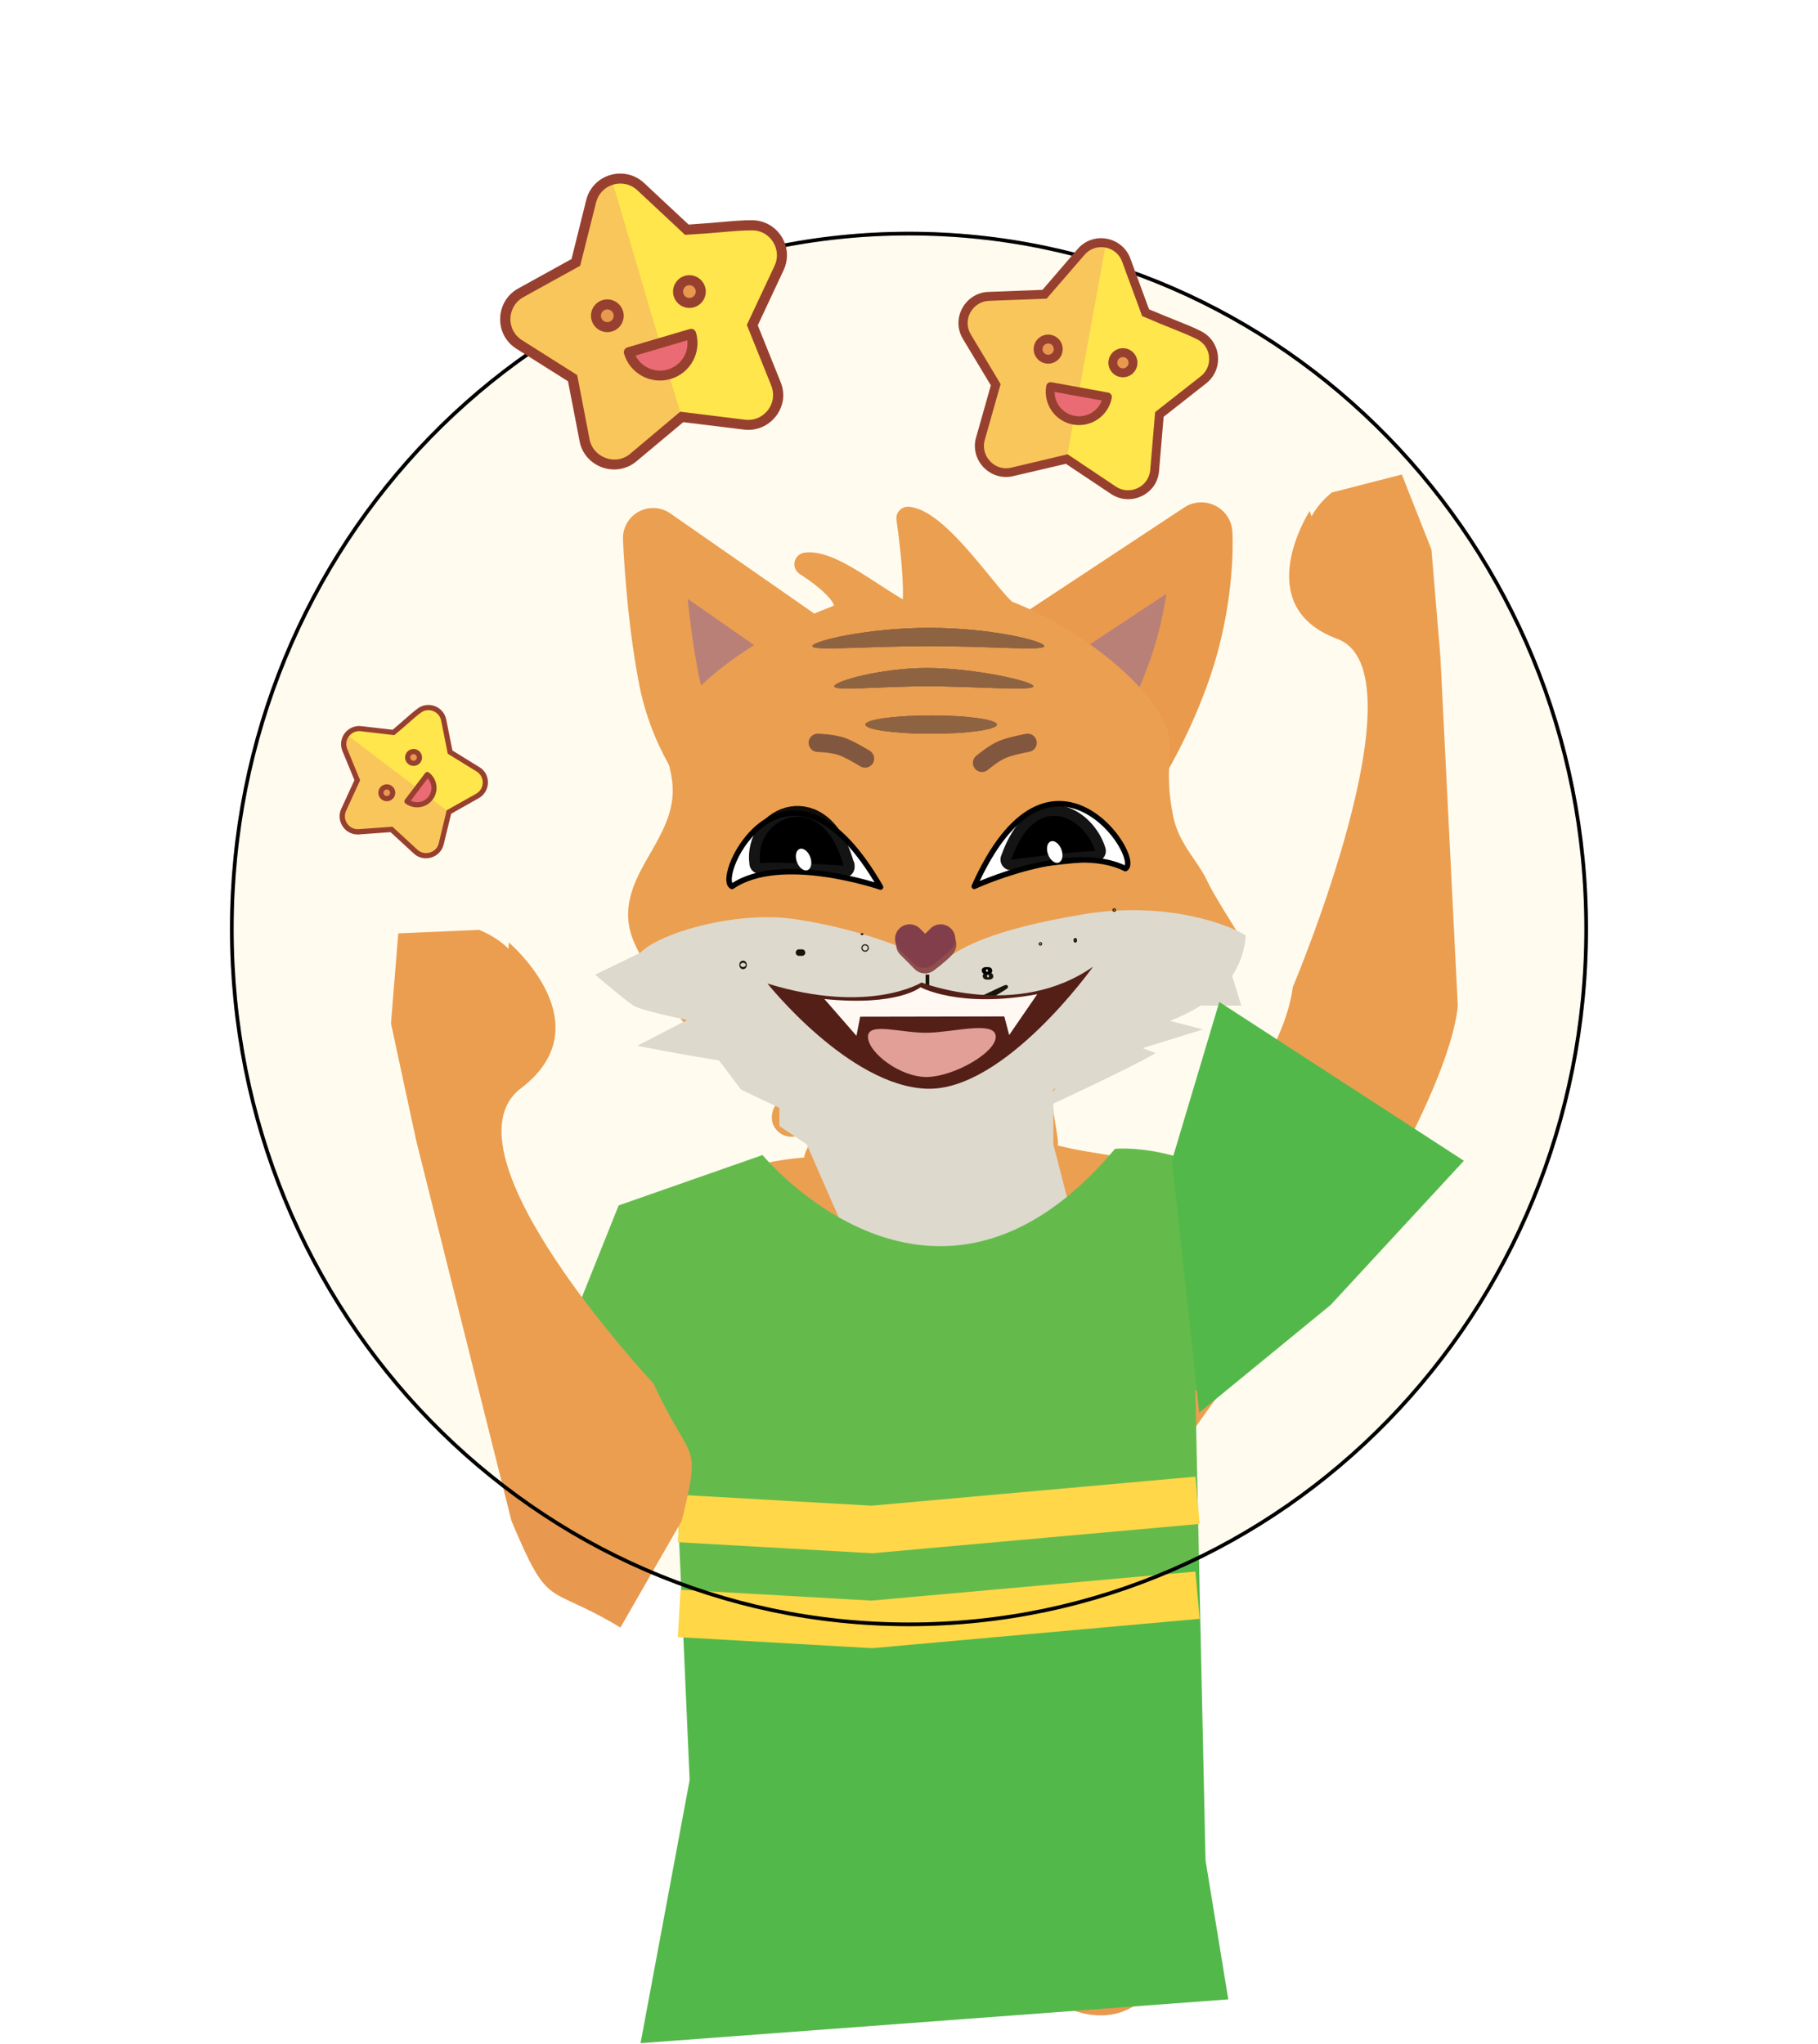 <svg width="498" height="560" viewBox="0 0 498 560" fill="none" xmlns="http://www.w3.org/2000/svg">
<path d="M224.293 471.981C224.293 400.546 145.559 324.513 237.244 328.897C245.814 329.307 231.199 290.667 241.529 295.443C310.054 327.123 237.981 267.791 261.221 291.347C269.679 299.92 268.339 303.653 273.994 317.434C280.235 332.641 332.77 323.785 338.579 345.526C342.305 359.473 305.584 390.933 300.594 417.751C295.243 446.512 310.357 468.154 310.357 482.675C310.357 576.078 303.93 527.5 255.547 527.5C207.164 527.5 224.293 565.383 224.293 471.981Z" fill="#E9994F" stroke="#E9994F" stroke-width="24" stroke-miterlimit="10" stroke-linejoin="round"/>
<path d="M278.463 179.558L329.075 146.146C329.075 146.146 329.908 159.201 325.437 175.999C320.966 192.797 312.077 207.569 312.077 207.569L278.463 179.558Z" fill="#B1777B" stroke="#E7944A" stroke-width="17.049" stroke-miterlimit="10" stroke-linejoin="round"/>
<path d="M220.82 176.587L178.898 147.414C178.898 147.414 179.633 167.631 183.161 185.798C186.689 203.965 196.985 214.888 196.985 214.888L220.82 176.587Z" fill="#B1777B" stroke="#E9994F" stroke-width="16.498" stroke-miterlimit="10" stroke-linejoin="round"/>
<path fill-rule="evenodd" clip-rule="evenodd" d="M176.838 257.357C173.018 249.138 176.785 242.553 180.858 235.434C182.934 231.806 185.089 228.04 186.36 223.847C188.409 217.089 187.182 212.107 186.21 208.162C185.479 205.194 184.893 202.813 185.953 200.703C192.621 187.437 213.671 174.881 228.55 169.319C238.696 165.526 220.785 154.565 220.785 154.565C225.468 153.925 232.318 158.384 239.042 162.759L239.042 162.759C242.331 164.9 245.591 167.022 248.551 168.516C252.928 170.726 248.727 142 248.727 142C254.571 142.613 262.797 152.676 268.835 160.063C272.123 164.086 274.763 167.315 276.015 167.791C289.79 173.029 310.173 186.542 316.424 199.947C317.488 202.228 317.356 204.583 317.176 207.806C316.962 211.619 316.681 216.647 318.23 224.205C319.365 229.744 321.994 233.594 324.403 237.122C325.746 239.087 327.02 240.953 327.929 242.955C329.497 246.408 336.197 256.94 336.197 256.94C336.197 256.94 323.033 253.45 321.29 256.553C318.87 260.861 331.045 270.342 331.045 270.342C331.045 270.342 320.584 271.086 317.328 274.31C302.639 288.856 273.325 309.23 251.988 309.23C244.297 309.23 237.073 308.125 230.343 306.131C230.212 306.211 230.079 306.287 229.945 306.361C229.871 306.413 229.794 306.46 229.713 306.504C229.666 307.086 229.702 307.67 229.737 308.256C229.776 308.902 229.815 309.548 229.744 310.192C229.683 310.748 229.503 311.294 229.324 311.84L229.324 311.841C229.265 312.02 229.206 312.199 229.151 312.379L229.158 312.471C229.309 314.479 229.357 315.127 228.525 316.754L228.446 316.908C227.848 318.087 226.944 319.866 225.401 319.848C225.162 319.845 224.891 319.782 224.838 319.754C224.836 319.759 224.837 319.765 224.838 319.77C224.839 319.775 224.839 319.781 224.838 319.785C224.837 319.786 224.825 319.78 224.812 319.772L224.811 319.772C224.797 319.765 224.782 319.756 224.775 319.754C224.683 319.726 224.358 319.579 224.338 319.567C223.894 319.296 223.589 318.852 223.463 318.348C223.264 317.554 223.613 316.807 223.953 316.077C224.096 315.77 224.239 315.465 224.338 315.161C224.429 314.884 224.52 314.607 224.611 314.33L224.611 314.329L224.611 314.329C224.899 313.451 225.188 312.574 225.463 311.692C225.496 311.586 225.531 311.477 225.567 311.367L225.567 311.367C225.733 310.854 225.909 310.306 225.963 309.785C226.017 309.262 225.997 308.671 225.976 308.062C225.973 307.968 225.97 307.875 225.967 307.781C223.966 308.159 221.878 308.119 219.807 307.785C219.734 307.774 219.67 307.756 219.608 307.739C219.541 307.721 219.476 307.703 219.401 307.692C219.336 307.71 219.272 307.733 219.209 307.756L219.208 307.756C219.148 307.778 219.087 307.8 219.025 307.817L218.976 307.831C217.826 308.159 216.308 308.591 215.307 307.661C214.086 306.526 214.666 304.931 215.588 303.817C216.393 302.844 217.469 302.247 218.544 301.651L218.545 301.651C218.587 301.627 218.629 301.604 218.671 301.581C205.391 295.092 194.517 285.037 186.335 273.625C185.341 273.534 184.342 273.478 183.357 273.423L183.356 273.423C182.61 273.382 181.872 273.341 181.151 273.285C179.695 273.176 178.604 271.897 178.713 270.442C178.822 268.986 180.101 267.895 181.557 268.004C181.914 268.03 182.272 268.054 182.63 268.076C180.455 264.572 178.522 260.98 176.838 257.357ZM282.838 300.348C281.806 300.485 281.107 301.442 281.244 302.473C281.547 304.803 281.858 307.129 282.169 309.456C282.33 310.66 282.491 311.863 282.651 313.067C282.8 314.156 283.811 314.935 284.901 314.785C285.989 314.636 286.737 313.625 286.588 312.535C286.353 310.87 286.084 309.208 285.816 307.546L285.816 307.546L285.816 307.546L285.816 307.545C285.516 305.69 285.217 303.834 284.963 301.973C284.826 300.941 283.87 300.211 282.838 300.348Z" fill="#E9994F"/>
<path d="M180.858 235.434L183.627 237.018L183.627 237.018L180.858 235.434ZM176.838 257.357L173.945 258.702L173.945 258.702L176.838 257.357ZM186.36 223.847L183.307 222.922L183.307 222.922L186.36 223.847ZM186.21 208.162L183.113 208.925L183.113 208.925L186.21 208.162ZM185.953 200.703L183.103 199.271L183.103 199.271L185.953 200.703ZM228.55 169.319L229.667 172.307L229.667 172.307L228.55 169.319ZM220.785 154.565L220.353 151.405C219.017 151.587 217.94 152.591 217.663 153.911C217.386 155.23 217.97 156.582 219.12 157.286L220.785 154.565ZM239.042 162.759L237.302 165.433C237.318 165.443 237.334 165.454 237.351 165.464L239.042 162.759ZM239.042 162.759L240.782 160.086C240.765 160.075 240.749 160.065 240.732 160.054L239.042 162.759ZM248.551 168.516L249.989 165.669L249.989 165.669L248.551 168.516ZM248.727 142L249.059 138.828C248.08 138.725 247.108 139.081 246.426 139.791C245.744 140.502 245.428 141.487 245.571 142.462L248.727 142ZM268.835 160.063L271.305 158.045L271.305 158.045L268.835 160.063ZM276.015 167.791L274.881 170.773L274.881 170.773L276.015 167.791ZM316.424 199.947L313.533 201.295L313.533 201.295L316.424 199.947ZM317.176 207.806L313.991 207.628L313.991 207.628L317.176 207.806ZM318.23 224.205L315.105 224.845L315.105 224.846L318.23 224.205ZM324.403 237.122L321.769 238.921L321.769 238.921L324.403 237.122ZM327.929 242.955L330.833 241.636L330.833 241.636L327.929 242.955ZM336.197 256.94L335.379 260.023C336.649 260.36 337.996 259.884 338.771 258.824C339.547 257.764 339.593 256.336 338.888 255.228L336.197 256.94ZM321.29 256.553L324.071 258.115L324.071 258.115L321.29 256.553ZM331.045 270.342L331.271 273.524C332.589 273.43 333.712 272.534 334.097 271.27C334.481 270.007 334.047 268.637 333.005 267.825L331.045 270.342ZM317.328 274.31L315.084 272.043L315.083 272.044L317.328 274.31ZM230.343 306.131L231.249 303.073C230.39 302.818 229.464 302.937 228.697 303.399L230.343 306.131ZM229.945 306.361L228.399 303.571C228.306 303.623 228.215 303.68 228.127 303.741L229.945 306.361ZM229.713 306.504L228.194 303.699C227.245 304.213 226.62 305.173 226.533 306.249L229.713 306.504ZM229.737 308.256L232.921 308.064L232.921 308.064L229.737 308.256ZM229.744 310.192L226.573 309.843L226.573 309.844L229.744 310.192ZM229.324 311.84L232.31 312.96C232.326 312.92 232.34 312.879 232.354 312.837L229.324 311.84ZM229.324 311.841L226.337 310.721C226.322 310.761 226.307 310.803 226.293 310.844L229.324 311.841ZM229.151 312.379L226.1 311.449C225.984 311.827 225.94 312.223 225.97 312.618L229.151 312.379ZM229.158 312.471L225.977 312.71L225.977 312.71L229.158 312.471ZM228.525 316.754L225.685 315.301L225.682 315.308L228.525 316.754ZM228.446 316.908L225.604 315.462L225.603 315.464L228.446 316.908ZM225.401 319.848L225.361 323.038L225.363 323.038L225.401 319.848ZM224.838 319.754L226.328 316.934C225.484 316.488 224.486 316.443 223.606 316.812C222.726 317.18 222.057 317.924 221.783 318.837L224.838 319.754ZM224.838 319.77L227.997 319.33L227.997 319.33L224.838 319.77ZM224.838 319.785L227.862 320.798L227.863 320.795L224.838 319.785ZM224.812 319.772L226.349 316.977C226.312 316.957 226.275 316.938 226.238 316.919L224.812 319.772ZM224.811 319.772L223.272 322.566C223.309 322.586 223.347 322.606 223.385 322.625L224.811 319.772ZM224.775 319.754L223.846 322.806C223.864 322.811 223.883 322.817 223.901 322.822L224.775 319.754ZM224.338 319.567L222.676 322.29C222.683 322.294 222.689 322.298 222.696 322.302L224.338 319.567ZM223.463 318.348L220.368 319.121L220.368 319.122L223.463 318.348ZM223.953 316.077L226.844 317.426L226.844 317.426L223.953 316.077ZM224.338 315.161L221.306 314.17L221.306 314.171L224.338 315.161ZM224.611 314.33L221.581 313.333L221.58 313.334L224.611 314.33ZM224.611 314.329L227.641 315.326C227.646 315.311 227.651 315.296 227.655 315.281L224.611 314.329ZM224.611 314.329L221.58 313.333C221.576 313.348 221.571 313.363 221.566 313.378L224.611 314.329ZM225.463 311.692L222.418 310.741L222.418 310.742L225.463 311.692ZM225.567 311.367L222.55 310.33C222.544 310.349 222.537 310.368 222.531 310.387L225.567 311.367ZM225.567 311.367L228.583 312.404C228.59 312.385 228.596 312.366 228.602 312.347L225.567 311.367ZM225.963 309.785L229.136 310.111L229.136 310.11L225.963 309.785ZM225.976 308.062L222.788 308.169L222.788 308.169L225.976 308.062ZM225.967 307.781L229.155 307.682C229.126 306.75 228.691 305.877 227.964 305.293C227.237 304.71 226.291 304.473 225.375 304.646L225.967 307.781ZM219.807 307.785L220.314 304.636L220.311 304.636L219.807 307.785ZM219.608 307.739L220.449 304.662L220.449 304.662L219.608 307.739ZM219.401 307.692L219.855 304.535C219.42 304.472 218.977 304.5 218.554 304.617L219.401 307.692ZM219.209 307.756L220.169 310.798C220.209 310.785 220.248 310.772 220.288 310.758L219.209 307.756ZM219.208 307.756L218.248 304.714C218.208 304.727 218.168 304.74 218.129 304.754L219.208 307.756ZM219.025 307.817L218.155 304.748L218.152 304.749L219.025 307.817ZM218.976 307.831L218.103 304.763L218.103 304.763L218.976 307.831ZM215.307 307.661L213.135 309.998L213.136 309.998L215.307 307.661ZM215.588 303.817L218.045 305.851L218.046 305.85L215.588 303.817ZM218.544 301.651L220.091 304.441C220.111 304.429 220.132 304.418 220.152 304.406L218.544 301.651ZM218.545 301.651L216.999 298.861C216.978 298.872 216.958 298.884 216.938 298.895L218.545 301.651ZM218.671 301.581L220.219 304.37C221.258 303.793 221.891 302.686 221.86 301.497C221.828 300.309 221.139 299.237 220.071 298.715L218.671 301.581ZM186.335 273.625L188.927 271.766C188.388 271.014 187.548 270.533 186.626 270.448L186.335 273.625ZM183.357 273.423L183.119 276.604C183.139 276.606 183.16 276.607 183.18 276.608L183.357 273.423ZM183.356 273.423L183.594 270.242C183.574 270.241 183.553 270.24 183.533 270.238L183.356 273.423ZM181.151 273.285L181.396 270.105L181.389 270.104L181.151 273.285ZM178.713 270.442L181.894 270.68L181.894 270.68L178.713 270.442ZM181.557 268.004L181.319 271.185L181.325 271.186L181.557 268.004ZM182.63 268.076L182.435 271.26C183.625 271.333 184.757 270.735 185.369 269.711C185.98 268.687 185.969 267.407 185.34 266.393L182.63 268.076ZM281.244 302.473L284.407 302.061L284.406 302.053L281.244 302.473ZM282.838 300.348L283.258 303.51L283.258 303.51L282.838 300.348ZM282.169 309.456L279.008 309.879L279.008 309.879L282.169 309.456ZM282.651 313.067L279.489 313.487L279.49 313.5L282.651 313.067ZM284.901 314.785L284.468 311.625L284.466 311.625L284.901 314.785ZM286.588 312.535L289.748 312.103C289.748 312.098 289.747 312.094 289.746 312.089L286.588 312.535ZM285.816 307.546L288.965 307.038C288.964 307.033 288.963 307.027 288.962 307.022L285.816 307.546ZM285.816 307.546L282.661 308.019C282.664 308.036 282.667 308.054 282.67 308.071L285.816 307.546ZM285.816 307.546L282.66 308.007L282.661 308.019L285.816 307.546ZM285.816 307.545L288.972 307.083C288.97 307.068 288.967 307.052 288.965 307.036L285.816 307.545ZM284.963 301.973L281.801 302.393L281.802 302.404L284.963 301.973ZM178.09 233.85C174.147 240.741 169.338 248.788 173.945 258.702L179.731 256.013C176.698 249.487 179.423 244.365 183.627 237.018L178.09 233.85ZM183.307 222.922C182.158 226.713 180.193 230.173 178.09 233.85L183.627 237.018C185.675 233.439 188.02 229.366 189.413 224.772L183.307 222.922ZM183.113 208.925C184.062 212.778 185.091 217.037 183.307 222.922L189.412 224.773C191.726 217.141 190.302 211.436 189.307 207.399L183.113 208.925ZM183.103 199.271C182.225 201.017 182.094 202.78 182.232 204.383C182.363 205.911 182.764 207.508 183.113 208.925L189.307 207.399C188.925 205.848 188.668 204.77 188.588 203.838C188.514 202.982 188.62 202.5 188.803 202.135L183.103 199.271ZM227.433 166.331C219.755 169.201 210.538 173.851 202.36 179.497C194.258 185.091 186.798 191.918 183.103 199.271L188.803 202.136C191.775 196.222 198.175 190.139 205.985 184.747C213.718 179.408 222.466 174.999 229.667 172.307L227.433 166.331ZM220.785 154.565C219.12 157.286 219.119 157.286 219.119 157.285C219.119 157.285 219.119 157.285 219.119 157.285C219.118 157.285 219.118 157.285 219.119 157.285C219.12 157.286 219.121 157.287 219.124 157.288C219.13 157.292 219.139 157.298 219.153 157.306C219.181 157.323 219.224 157.35 219.282 157.387C219.397 157.46 219.57 157.57 219.79 157.714C220.23 158.001 220.852 158.419 221.57 158.932C223.026 159.973 224.788 161.345 226.215 162.774C227.785 164.346 228.391 165.446 228.468 165.923C228.477 165.98 228.466 165.836 228.548 165.722C228.565 165.698 228.364 165.983 227.433 166.331L229.667 172.307C231.273 171.707 232.731 170.819 233.71 169.47C234.755 168.031 235.009 166.408 234.766 164.905C234.338 162.26 232.369 159.908 230.729 158.266C228.947 156.48 226.865 154.875 225.28 153.742C224.477 153.168 223.78 152.7 223.28 152.373C223.029 152.21 222.828 152.081 222.686 151.991C222.615 151.947 222.559 151.912 222.519 151.887C222.499 151.875 222.483 151.865 222.472 151.858C222.466 151.854 222.461 151.851 222.458 151.849C222.456 151.848 222.454 151.847 222.453 151.846C222.452 151.846 222.452 151.845 222.451 151.845C222.451 151.845 222.45 151.844 220.785 154.565ZM240.781 160.086C237.46 157.924 233.91 155.609 230.583 153.933C227.379 152.318 223.731 150.943 220.353 151.405L221.217 157.726C222.522 157.547 224.64 158.082 227.712 159.63C230.663 161.117 233.9 163.219 237.302 165.433L240.781 160.086ZM240.732 160.054L240.732 160.054L237.351 165.464L237.351 165.464L240.732 160.054ZM249.989 165.669C247.216 164.269 244.113 162.254 240.782 160.086L237.302 165.433C240.549 167.546 243.965 169.774 247.113 171.364L249.989 165.669ZM248.727 142C245.571 142.462 245.571 142.462 245.571 142.462C245.571 142.462 245.571 142.462 245.571 142.462C245.571 142.463 245.571 142.464 245.571 142.465C245.572 142.468 245.572 142.473 245.573 142.479C245.575 142.492 245.578 142.511 245.582 142.537C245.589 142.589 245.6 142.667 245.615 142.769C245.644 142.974 245.686 143.276 245.738 143.66C245.843 144.43 245.988 145.529 246.149 146.842C246.471 149.473 246.853 152.938 247.099 156.319C247.349 159.75 247.444 162.909 247.249 165.01C247.143 166.153 246.983 166.544 246.996 166.518C247.015 166.483 247.288 165.96 248.028 165.646C248.9 165.276 249.661 165.503 249.989 165.669L247.113 171.364C247.988 171.805 249.229 172.067 250.521 171.519C251.68 171.027 252.311 170.113 252.634 169.504C253.256 168.331 253.486 166.84 253.601 165.601C253.849 162.937 253.715 159.329 253.462 155.855C253.205 152.33 252.81 148.752 252.481 146.066C252.316 144.721 252.167 143.593 252.06 142.8C252.006 142.403 251.962 142.09 251.931 141.875C251.916 141.768 251.904 141.685 251.896 141.628C251.892 141.6 251.889 141.578 251.887 141.563C251.886 141.555 251.885 141.55 251.884 141.545C251.884 141.543 251.884 141.542 251.883 141.541C251.883 141.54 251.883 141.54 251.883 141.539C251.883 141.539 251.883 141.539 248.727 142ZM271.305 158.045C268.309 154.379 264.637 149.882 260.956 146.227C259.112 144.398 257.191 142.702 255.276 141.403C253.407 140.134 251.28 139.06 249.059 138.828L248.394 145.173C249.096 145.246 250.189 145.66 251.694 146.682C253.155 147.673 254.763 149.069 256.461 150.755C259.864 154.133 263.324 158.36 266.366 162.082L271.305 158.045ZM277.149 164.81C277.438 164.92 277.415 164.991 276.975 164.59C276.616 164.263 276.148 163.78 275.564 163.128C274.396 161.825 272.966 160.076 271.305 158.045L266.366 162.082C267.993 164.073 269.526 165.95 270.813 167.386C271.456 168.104 272.089 168.769 272.679 169.307C273.189 169.771 273.965 170.424 274.881 170.773L277.149 164.81ZM319.315 198.599C315.86 191.19 308.707 184.078 300.957 178.256C293.144 172.387 284.344 167.546 277.149 164.81L274.881 170.773C281.461 173.274 289.74 177.809 297.125 183.357C304.573 188.952 310.737 195.299 313.533 201.295L319.315 198.599ZM320.361 207.984C320.53 204.948 320.779 201.738 319.315 198.599L313.533 201.295C314.197 202.719 314.182 204.218 313.991 207.628L320.361 207.984ZM321.355 223.565C319.889 216.409 320.152 211.704 320.361 207.984L313.991 207.628C313.772 211.534 313.474 216.884 315.105 224.845L321.355 223.565ZM327.038 235.323C324.623 231.788 322.348 228.41 321.355 223.565L315.105 224.846C316.383 231.078 319.365 235.4 321.769 238.921L327.038 235.323ZM330.833 241.636C329.789 239.338 328.348 237.242 327.038 235.323L321.769 238.921C323.143 240.933 324.25 242.568 325.025 244.274L330.833 241.636ZM336.197 256.94C338.888 255.228 338.888 255.228 338.888 255.228C338.888 255.228 338.888 255.228 338.888 255.228C338.888 255.228 338.888 255.227 338.887 255.227C338.887 255.225 338.886 255.224 338.884 255.221C338.881 255.217 338.876 255.209 338.87 255.2C338.858 255.18 338.839 255.151 338.815 255.113C338.766 255.036 338.695 254.923 338.602 254.777C338.418 254.485 338.152 254.063 337.828 253.547C337.18 252.512 336.301 251.099 335.373 249.58C333.468 246.46 331.519 243.147 330.833 241.636L325.025 244.274C325.906 246.216 328.092 249.896 329.928 252.905C330.872 254.451 331.766 255.886 332.423 256.934C332.751 257.459 333.021 257.887 333.21 258.185C333.304 258.334 333.377 258.45 333.428 258.529C333.453 258.569 333.472 258.599 333.485 258.62C333.492 258.63 333.497 258.638 333.5 258.644C333.502 258.646 333.503 258.648 333.504 258.65C333.505 258.651 333.505 258.651 333.505 258.652C333.505 258.652 333.505 258.652 333.505 258.652C333.506 258.652 333.506 258.652 336.197 256.94ZM324.071 258.115C323.791 258.614 323.435 258.71 323.571 258.658C323.696 258.61 324.013 258.528 324.589 258.486C325.735 258.401 327.284 258.511 328.961 258.743C330.602 258.969 332.213 259.29 333.425 259.558C334.027 259.691 334.523 259.809 334.866 259.894C335.037 259.936 335.17 259.969 335.257 259.992C335.301 260.003 335.334 260.011 335.354 260.017C335.365 260.019 335.372 260.021 335.376 260.023C335.378 260.023 335.38 260.023 335.38 260.024C335.38 260.024 335.381 260.024 335.38 260.024C335.38 260.024 335.38 260.024 335.38 260.024C335.38 260.024 335.379 260.023 336.197 256.94C337.014 253.857 337.014 253.857 337.013 253.857C337.013 253.857 337.013 253.856 337.012 253.856C337.011 253.856 337.01 253.856 337.009 253.855C337.006 253.855 337.003 253.854 336.999 253.853C336.99 253.85 336.979 253.847 336.964 253.844C336.935 253.836 336.893 253.825 336.84 253.812C336.734 253.784 336.582 253.746 336.39 253.699C336.006 253.604 335.46 253.474 334.801 253.329C333.49 253.039 331.701 252.681 329.833 252.423C328.002 252.17 325.933 251.99 324.12 252.123C323.217 252.19 322.219 252.345 321.291 252.7C320.373 253.051 319.225 253.717 318.509 254.991L324.071 258.115ZM331.045 270.342C333.005 267.825 333.005 267.826 333.005 267.826C333.005 267.826 333.006 267.826 333.006 267.826C333.006 267.826 333.006 267.826 333.006 267.826C333.005 267.826 333.004 267.825 333.002 267.823C332.999 267.821 332.992 267.815 332.983 267.808C332.964 267.794 332.935 267.77 332.895 267.739C332.816 267.676 332.696 267.58 332.543 267.454C332.235 267.204 331.794 266.837 331.269 266.383C330.213 265.468 328.853 264.225 327.581 262.875C326.28 261.495 325.209 260.146 324.605 259.018C323.901 257.706 324.323 257.667 324.071 258.115L318.509 254.991C317.047 257.593 318.083 260.355 318.982 262.032C319.98 263.894 321.498 265.723 322.939 267.251C324.408 268.81 325.94 270.207 327.092 271.204C327.671 271.706 328.161 272.114 328.51 272.398C328.685 272.541 328.825 272.653 328.923 272.731C328.971 272.769 329.01 272.8 329.037 272.821C329.051 272.832 329.062 272.841 329.07 272.847C329.074 272.85 329.077 272.853 329.08 272.855C329.081 272.856 329.082 272.856 329.083 272.857C329.083 272.858 329.084 272.858 329.084 272.858C329.085 272.858 329.085 272.859 331.045 270.342ZM319.572 276.577C319.895 276.257 320.642 275.798 321.935 275.328C323.16 274.882 324.596 274.525 326.018 274.248C327.427 273.973 328.752 273.791 329.728 273.677C330.215 273.621 330.609 273.582 330.878 273.557C331.013 273.545 331.116 273.536 331.183 273.531C331.216 273.528 331.241 273.526 331.256 273.525C331.263 273.524 331.268 273.524 331.271 273.524C331.272 273.524 331.273 273.524 331.273 273.524C331.273 273.524 331.273 273.524 331.272 273.524C331.272 273.524 331.272 273.524 331.272 273.524C331.272 273.524 331.271 273.524 331.045 270.342C330.819 267.16 330.818 267.16 330.818 267.16C330.817 267.16 330.817 267.16 330.816 267.161C330.815 267.161 330.814 267.161 330.813 267.161C330.811 267.161 330.808 267.161 330.804 267.161C330.796 267.162 330.786 267.163 330.774 267.164C330.749 267.166 330.714 267.168 330.67 267.172C330.583 267.179 330.458 267.189 330.3 267.204C329.984 267.232 329.536 267.277 328.991 267.34C327.904 267.467 326.41 267.672 324.797 267.986C323.196 268.298 321.407 268.732 319.755 269.332C318.17 269.909 316.389 270.751 315.084 272.043L319.572 276.577ZM251.988 312.42C263.519 312.42 276.784 306.975 288.76 299.979C300.825 292.931 312.039 284.036 319.572 276.577L315.083 272.044C307.928 279.13 297.14 287.695 285.542 294.471C273.854 301.298 261.794 306.04 251.988 306.04V312.42ZM229.437 309.19C236.459 311.27 243.988 312.42 251.988 312.42V306.04C244.606 306.04 237.687 304.98 231.249 303.073L229.437 309.19ZM228.697 303.399C228.598 303.459 228.499 303.516 228.399 303.571L231.492 309.151C231.659 309.059 231.825 308.963 231.99 308.863L228.697 303.399ZM228.127 303.741C228.153 303.722 228.176 303.709 228.194 303.699L231.231 309.309C231.411 309.212 231.59 309.103 231.764 308.982L228.127 303.741ZM226.533 306.249C226.466 307.091 226.52 307.901 226.553 308.448L232.921 308.064C232.883 307.44 232.867 307.08 232.892 306.759L226.533 306.249ZM226.553 308.448C226.594 309.14 226.609 309.514 226.573 309.843L232.915 310.541C233.02 309.582 232.957 308.664 232.921 308.064L226.553 308.448ZM226.573 309.844C226.555 310.011 226.493 310.237 226.294 310.844L232.354 312.837C232.514 312.351 232.811 311.485 232.915 310.54L226.573 309.844ZM226.337 310.72L226.337 310.721L232.31 312.961L232.31 312.96L226.337 310.72ZM226.293 310.844C226.236 311.018 226.166 311.23 226.1 311.449L232.202 313.309C232.245 313.168 232.293 313.022 232.354 312.837L226.293 310.844ZM225.97 312.618L225.977 312.71L232.339 312.233L232.332 312.14L225.97 312.618ZM225.977 312.71C226.06 313.817 226.071 314.136 226.042 314.38C226.03 314.484 226.005 314.676 225.685 315.301L231.365 318.207C231.877 317.205 232.244 316.259 232.378 315.13C232.495 314.141 232.406 313.133 232.339 312.233L225.977 312.71ZM225.682 315.308L225.604 315.462L231.289 318.355L231.368 318.2L225.682 315.308ZM225.603 315.464C225.448 315.768 225.318 316.022 225.177 316.265C225.036 316.507 224.921 316.673 224.832 316.78C224.739 316.89 224.732 316.868 224.828 316.811C224.953 316.739 225.172 316.655 225.438 316.658L225.363 323.038C227.512 323.063 228.949 321.801 229.724 320.874C230.49 319.959 231.02 318.885 231.29 318.353L225.603 315.464ZM225.441 316.658C225.558 316.66 225.622 316.672 225.64 316.676C225.655 316.679 225.691 316.686 225.747 316.701C225.774 316.708 225.827 316.723 225.895 316.746C225.93 316.758 225.982 316.777 226.044 316.802C226.101 316.825 226.203 316.868 226.328 316.934L223.348 322.574C223.71 322.766 224.052 322.851 224.082 322.859C224.212 322.894 224.34 322.923 224.459 322.945C224.685 322.988 225.004 323.033 225.361 323.038L225.441 316.658ZM221.783 318.837C221.647 319.288 221.642 319.669 221.649 319.879C221.653 319.988 221.662 320.076 221.668 320.127C221.671 320.154 221.674 320.176 221.676 320.189C221.677 320.196 221.677 320.201 221.678 320.205C221.678 320.206 221.678 320.208 221.678 320.209C221.679 320.21 221.679 320.21 221.679 320.211L227.997 319.33C227.993 319.297 228.018 319.457 228.025 319.645C228.032 319.85 228.027 320.225 227.893 320.671L221.783 318.837ZM221.679 320.21C221.684 320.247 221.658 320.082 221.651 319.889C221.644 319.681 221.648 319.266 221.812 318.775L227.863 320.795C228.029 320.299 228.034 319.879 228.027 319.666C228.023 319.553 228.013 319.463 228.008 319.412C228.005 319.386 228.002 319.364 228 319.351C227.999 319.345 227.998 319.339 227.998 319.336C227.998 319.334 227.998 319.333 227.997 319.332C227.997 319.331 227.997 319.33 227.997 319.33L221.679 320.21ZM221.813 318.772C222.253 317.459 223.327 316.884 224.026 316.7C224.614 316.546 225.095 316.602 225.256 316.623C225.628 316.672 225.904 316.779 225.954 316.798C226.125 316.861 226.252 316.927 226.265 316.933C226.323 316.963 226.376 316.992 226.349 316.977L223.274 322.567C223.276 322.568 223.289 322.576 223.304 322.584C223.317 322.59 223.351 322.609 223.395 322.631C223.412 322.64 223.543 322.707 223.717 322.772C223.768 322.791 224.046 322.898 224.418 322.947C224.58 322.969 225.061 323.025 225.649 322.87C226.349 322.686 227.422 322.112 227.862 320.798L221.813 318.772ZM226.238 316.919L226.238 316.919L223.385 322.625L223.385 322.625L226.238 316.919ZM226.351 316.978C226.348 316.977 226.335 316.97 226.321 316.962C226.306 316.954 226.28 316.94 226.249 316.924C226.22 316.909 226.164 316.881 226.094 316.849C226.048 316.829 225.878 316.751 225.649 316.686L223.901 322.822C223.773 322.785 223.673 322.748 223.616 322.726C223.554 322.701 223.503 322.679 223.47 322.664C223.404 322.635 223.355 322.609 223.332 322.598C223.291 322.577 223.257 322.558 223.272 322.566L226.351 316.978ZM225.704 316.702C225.755 316.718 225.794 316.731 225.814 316.738C225.836 316.746 225.853 316.752 225.861 316.756C225.878 316.762 225.885 316.765 225.88 316.763C225.868 316.758 225.844 316.748 225.81 316.733C225.777 316.719 225.748 316.706 225.73 316.697C225.72 316.693 225.721 316.693 225.729 316.697C225.732 316.698 225.746 316.705 225.767 316.715C225.777 316.72 225.796 316.73 225.821 316.743C225.834 316.75 225.853 316.76 225.876 316.773C225.897 316.784 225.934 316.805 225.98 316.832L222.696 322.302C222.777 322.351 222.843 322.385 222.86 322.394C222.887 322.408 222.91 322.42 222.924 322.426C222.951 322.44 222.974 322.451 222.988 322.458C223.018 322.472 223.048 322.486 223.073 322.497C223.125 322.521 223.186 322.548 223.249 322.576C223.285 322.592 223.581 322.725 223.846 322.806L225.704 316.702ZM226 316.844C226.335 317.049 226.499 317.342 226.557 317.574L220.368 319.122C220.678 320.362 221.453 321.543 222.676 322.29L226 316.844ZM226.558 317.575C226.591 317.71 226.598 317.833 226.593 317.927C226.589 318.014 226.575 318.058 226.579 318.042C226.584 318.024 226.601 317.97 226.648 317.86C226.696 317.744 226.754 317.618 226.844 317.426L221.062 314.729C220.827 315.233 219.849 317.043 220.368 319.121L226.558 317.575ZM226.844 317.426C226.97 317.154 227.2 316.672 227.37 316.151L221.306 314.171C221.277 314.259 221.223 314.385 221.062 314.729L226.844 317.426ZM227.37 316.152C227.459 315.878 227.55 315.603 227.641 315.325L221.58 313.334C221.489 313.61 221.398 313.89 221.306 314.17L227.37 316.152ZM227.641 315.326L227.641 315.326L221.581 313.333L221.581 313.333L227.641 315.326ZM227.655 315.281L227.655 315.281L221.566 313.378L221.566 313.378L227.655 315.281ZM227.641 315.325C227.928 314.451 228.224 313.551 228.508 312.642L222.418 310.742C222.151 311.597 221.87 312.451 221.58 313.333L227.641 315.325ZM228.508 312.643C228.535 312.554 228.566 312.46 228.602 312.347L222.531 310.387C222.497 310.494 222.457 310.618 222.418 310.741L228.508 312.643ZM228.583 312.404L228.583 312.404L222.55 310.33L222.55 310.33L228.583 312.404ZM228.602 312.347C228.745 311.906 229.042 311.028 229.136 310.111L222.79 309.459C222.777 309.584 222.72 309.801 222.531 310.386L228.602 312.347ZM229.136 310.11C229.216 309.329 229.183 308.507 229.164 307.955L222.788 308.169C222.811 308.835 222.817 309.195 222.79 309.46L229.136 310.11ZM229.164 307.955C229.161 307.861 229.158 307.771 229.155 307.682L222.779 307.879C222.782 307.978 222.785 308.076 222.788 308.169L229.164 307.955ZM225.375 304.646C223.809 304.942 222.1 304.924 220.314 304.636L219.3 310.935C221.655 311.314 224.124 311.375 226.559 310.915L225.375 304.646ZM220.311 304.636C220.376 304.646 220.426 304.657 220.453 304.664C220.466 304.667 220.474 304.669 220.473 304.669C220.471 304.668 220.466 304.667 220.449 304.662L218.766 310.816C218.816 310.83 219.036 310.892 219.303 310.935L220.311 304.636ZM220.449 304.662C220.399 304.649 220.153 304.578 219.855 304.535L218.947 310.85C218.866 310.838 218.804 310.824 218.77 310.816C218.753 310.812 218.743 310.81 218.743 310.81C218.743 310.809 218.744 310.81 218.748 310.811C218.752 310.812 218.757 310.814 218.766 310.816L220.449 304.662ZM218.554 304.617C218.352 304.673 218.173 304.738 218.13 304.754L220.288 310.758C220.305 310.751 220.314 310.748 220.321 310.746C220.328 310.743 220.329 310.743 220.326 310.744C220.323 310.745 220.315 310.748 220.302 310.752C220.289 310.756 220.271 310.761 220.248 310.768L218.554 304.617ZM218.248 304.714L218.248 304.714L220.169 310.798L220.169 310.798L218.248 304.714ZM218.129 304.754C218.121 304.757 218.115 304.759 218.109 304.761C218.104 304.763 218.1 304.765 218.096 304.766C218.089 304.769 218.088 304.769 218.09 304.769C218.091 304.768 218.098 304.766 218.109 304.762C218.12 304.759 218.135 304.754 218.155 304.748L219.895 310.886C220.08 310.834 220.244 310.773 220.288 310.758L218.129 304.754ZM218.152 304.749L218.103 304.763L219.849 310.899L219.898 310.885L218.152 304.749ZM218.103 304.763C217.803 304.849 217.576 304.912 217.357 304.962C217.141 305.011 217.004 305.028 216.924 305.032C216.845 305.036 216.889 305.023 217.008 305.057C217.149 305.096 217.325 305.182 217.478 305.324L213.136 309.998C214.494 311.26 216.106 311.461 217.247 311.403C218.321 311.349 219.34 311.044 219.85 310.899L218.103 304.763ZM217.479 305.325C217.554 305.395 217.676 305.549 217.748 305.78C217.817 305.997 217.805 306.164 217.794 306.23C217.785 306.287 217.779 306.267 217.826 306.176C217.871 306.087 217.944 305.973 218.045 305.851L213.131 301.783C212.448 302.608 211.72 303.802 211.493 305.233C211.24 306.829 211.653 308.62 213.135 309.998L217.479 305.325ZM218.046 305.85C218.405 305.416 218.93 305.085 220.091 304.441L216.998 298.861C216.008 299.41 214.381 300.271 213.13 301.784L218.046 305.85ZM220.152 304.406L220.152 304.406L216.938 298.895L216.937 298.896L220.152 304.406ZM220.091 304.441C220.134 304.417 220.176 304.393 220.219 304.37L217.123 298.792C217.081 298.815 217.04 298.838 216.999 298.861L220.091 304.441ZM183.743 275.483C192.18 287.251 203.441 297.69 217.271 304.447L220.071 298.715C207.341 292.495 196.855 282.822 188.927 271.766L183.743 275.483ZM183.18 276.608C184.174 276.663 185.116 276.716 186.044 276.801L186.626 270.448C185.565 270.351 184.509 270.293 183.534 270.238L183.18 276.608ZM183.118 276.604L183.119 276.604L183.595 270.242L183.594 270.242L183.118 276.604ZM180.905 276.466C181.667 276.524 182.44 276.567 183.179 276.608L183.533 270.238C182.781 270.197 182.078 270.158 181.396 270.105L180.905 276.466ZM175.532 270.204C175.293 273.4 177.684 276.224 180.913 276.466L181.389 270.104C181.705 270.128 181.915 270.394 181.894 270.68L175.532 270.204ZM181.795 264.823C178.599 264.584 175.774 266.975 175.532 270.204L181.894 270.68C181.87 270.998 181.603 271.206 181.319 271.185L181.795 264.823ZM182.826 264.892C182.476 264.87 182.131 264.848 181.789 264.823L181.325 271.186C181.697 271.213 182.068 271.237 182.435 271.26L182.826 264.892ZM173.945 258.702C175.683 262.439 177.677 266.145 179.92 269.758L185.34 266.393C183.234 263 181.361 259.521 179.73 256.013L173.945 258.702ZM284.406 302.053C284.49 302.686 284.053 303.405 283.258 303.51L282.418 297.186C279.558 297.566 277.724 300.198 278.082 302.893L284.406 302.053ZM285.331 309.034C285.02 306.706 284.709 304.385 284.407 302.061L278.081 302.885C278.385 305.221 278.697 307.553 279.008 309.879L285.331 309.034ZM285.813 312.647C285.653 311.442 285.492 310.237 285.331 309.034L279.008 309.879C279.168 311.082 279.329 312.284 279.489 313.487L285.813 312.647ZM284.466 311.625C285.149 311.531 285.725 312.004 285.811 312.635L279.49 313.5C279.875 316.308 282.473 318.339 285.336 317.945L284.466 311.625ZM283.427 312.967C283.344 312.36 283.763 311.721 284.468 311.625L285.334 317.945C288.214 317.551 290.129 314.89 289.748 312.103L283.427 312.967ZM282.667 308.055C282.936 309.722 283.199 311.353 283.429 312.981L289.746 312.089C289.506 310.387 289.232 308.695 288.965 307.038L282.667 308.055ZM282.67 308.071L282.67 308.071L288.962 307.022L288.962 307.022L282.67 308.071ZM282.661 308.019L282.661 308.019L288.97 307.073L288.97 307.072L282.661 308.019ZM282.66 308.007L282.66 308.007L288.972 307.084L288.972 307.083L282.66 308.007ZM281.802 302.404C282.062 304.31 282.368 306.204 282.667 308.053L288.965 307.036C288.664 305.175 288.371 303.358 288.123 301.542L281.802 302.404ZM283.258 303.51C282.548 303.604 281.896 303.112 281.801 302.393L288.125 301.553C287.755 298.77 285.192 296.818 282.418 297.186L283.258 303.51Z" fill="#E9994F"/>
<path d="M313.547 280L288.547 298.5V313.5L292.547 329L279.547 336.5L258.547 344.5L231.047 336.5L221 313.5L213.5 308.5V303.5L203 298.5L189.047 280H313.547Z" fill="#D9D9D9"/>
<path d="M341.246 256.281C340.047 272 325.238 280.616 302.046 284.5C278.855 288.384 255.093 279.234 253.547 270C257.047 260 273.355 254.384 296.546 250.5C319.738 246.616 337.047 253.5 341.246 256.281Z" fill="#D9D9D9"/>
<path d="M174.821 264.66C193.783 285.832 192.378 285.446 212.401 288.253C232.424 291.061 265.656 284.42 267.047 274.5C264.08 264.053 237.377 254.546 217.354 251.738C197.332 248.931 169.944 259.214 174.821 264.66Z" fill="#D9D9D9"/>
<path d="M208.874 316.423C208.874 316.423 255.963 373.723 305.425 314.73C305.425 314.73 325.371 312.482 347.463 330.223L368.5 347.5L327.436 381L327.247 372.31L330.225 509.628L336.463 547.723L175.463 559.723L188.911 487.637L183.902 373.723L184.969 398L175.646 390.5L159.146 356L169.463 330.223L208.874 316.423Z" fill="#53B84A"/>
<path d="M249.463 258.723L253.388 262.661C253.388 262.661 256.592 260.3 257.963 258.723" stroke="#823F4B" stroke-width="8" stroke-miterlimit="10" stroke-linecap="round" stroke-linejoin="round"/>
<path d="M253.972 273C253.972 273 253.972 273 248.169 273C248.169 273 247.376 280.45 255.03 280.969C262.684 281.487 257.317 275.44 257.317 275.44C254.26 273.296 253.972 273 253.972 273Z" fill="#541F17"/>
<path d="M288.386 236.591C287.784 234.99 288.112 233.386 289.119 233.007C290.126 232.629 291.43 233.619 292.032 235.22C292.634 236.821 292.305 238.425 291.298 238.804C290.292 239.182 288.988 238.192 288.386 236.591Z" fill="#E9994F"/>
<path d="M216.435 236.386C217.991 236.081 219.276 234.744 219.305 233.399C219.333 232.053 218.096 231.209 216.541 231.513C214.984 231.817 213.701 233.155 213.671 234.5C213.642 235.846 214.879 236.69 216.435 236.386Z" fill="white"/>
<path d="M288.918 236.694C290.639 235.984 291.811 234.148 291.534 232.591C291.256 231.034 289.636 230.348 287.914 231.056C286.192 231.766 285.022 233.603 285.298 235.16C285.575 236.717 287.196 237.404 288.918 236.694Z" fill="white"/>
<path d="M305.079 249.31C305.079 249.232 305.142 249.169 305.219 249.169C305.297 249.169 305.36 249.232 305.36 249.31C305.36 249.387 305.297 249.45 305.219 249.45C305.142 249.45 305.079 249.387 305.079 249.31Z" fill="#E9994F" stroke="#000002" stroke-width="0.707" stroke-miterlimit="10" stroke-linejoin="round"/>
<path d="M284.858 258.578C284.858 258.5 284.921 258.437 284.998 258.437C285.076 258.437 285.139 258.5 285.139 258.578C285.139 258.655 285.076 258.718 284.998 258.718C284.921 258.718 284.858 258.655 284.858 258.578Z" fill="#E9994F" stroke="#000002" stroke-width="0.707" stroke-miterlimit="10" stroke-linejoin="round"/>
<path d="M294.407 257.595C294.407 257.44 294.47 257.314 294.547 257.314C294.625 257.314 294.688 257.44 294.688 257.595C294.688 257.75 294.625 257.876 294.547 257.876C294.47 257.876 294.407 257.75 294.407 257.595Z" fill="#E9994F" stroke="#000002" stroke-width="0.707" stroke-miterlimit="10" stroke-linejoin="round"/>
<path d="M235.991 255.91C235.991 255.91 236.053 255.91 236.131 255.91C236.208 255.91 236.271 255.91 236.271 255.91" stroke="#000002" stroke-width="0.492" stroke-miterlimit="10" stroke-linecap="round" stroke-linejoin="round"/>
<path d="M218.859 260.965C218.859 260.965 219.047 260.965 219.28 260.965C219.513 260.965 219.701 260.965 219.701 260.965" stroke="#000002" stroke-width="1.784" stroke-miterlimit="10" stroke-linecap="round" stroke-linejoin="round"/>
<path d="M203.412 264.335C203.412 264.18 203.475 264.054 203.553 264.054C203.63 264.054 203.693 264.18 203.693 264.335C203.693 264.49 203.63 264.616 203.553 264.616C203.475 264.616 203.412 264.49 203.412 264.335Z" stroke="#000002" stroke-width="1.784" stroke-miterlimit="10" stroke-linecap="round" stroke-linejoin="round"/>
<path d="M236.833 259.701C236.833 259.624 236.896 259.561 236.973 259.561C237.051 259.561 237.114 259.624 237.114 259.701C237.114 259.779 237.051 259.842 236.973 259.842C236.896 259.842 236.833 259.779 236.833 259.701Z" stroke="#000002" stroke-width="1.784" stroke-miterlimit="10" stroke-linecap="round" stroke-linejoin="round"/>
<path d="M270.069 267.402C270.069 267.36 270.325 267.326 270.64 267.326C270.956 267.326 271.212 267.36 271.212 267.402C271.212 267.444 270.956 267.478 270.64 267.478C270.325 267.478 270.069 267.444 270.069 267.402Z" stroke="#000002" stroke-width="1.784" stroke-miterlimit="10" stroke-linecap="round" stroke-linejoin="round"/>
<path d="M245.047 277C242.803 274.118 247.547 275.5 254.047 271.453C254.047 271.453 261.646 276.618 267.547 274C273.448 271.382 284.547 265.5 262.547 278.047C262.547 278.047 247.29 279.882 245.047 277Z" fill="#1C0D0D"/>
<path d="M254.047 267L254.047 271.453M254.047 271.453C247.547 275.5 242.803 274.118 245.047 277C247.29 279.882 262.547 278.047 262.547 278.047C284.547 265.5 273.448 271.382 267.547 274C261.646 276.618 254.047 271.453 254.047 271.453Z" stroke="black"/>
<path d="M174.546 286.5C183.046 288.167 200.546 291.4 202.546 291L189.046 279L174.546 286.5Z" fill="#D9D9D9"/>
<path d="M163.046 267L179.546 259L197.046 281.5C192.213 280.167 175.946 277.1 173.546 275.5C171.146 273.9 165.546 269.167 163.046 267Z" fill="#D9D9D9"/>
<path d="M316.546 288.5C309.88 292.5 286.046 303.5 286.046 303.5L298.546 281.5L316.546 288.5Z" fill="#D9D9D9"/>
<path d="M329.546 282L300.546 291L314.046 278L329.546 282Z" fill="#D9D9D9"/>
<path d="M340.046 275.5L335.546 261L329.046 275.5H340.046Z" fill="#D9D9D9"/>
<ellipse cx="255.046" cy="198.5" rx="18" ry="2.5" fill="#82573F"/>
<ellipse cx="255.046" cy="198.5" rx="18" ry="2.5" fill="#82573F"/>
<ellipse cx="255.046" cy="198.5" rx="18" ry="2.5" fill="#82573F"/>
<path d="M283.046 188C283.046 189.381 266.749 188 254.046 188C241.344 188 228.546 189.381 228.546 188C228.546 186.619 241.344 183 254.046 183C266.749 183 283.046 186.619 283.046 188Z" fill="#82573F"/>
<path d="M283.046 188C283.046 189.381 266.749 188 254.046 188C241.344 188 228.546 189.381 228.546 188C228.546 186.619 241.344 183 254.046 183C266.749 183 283.046 186.619 283.046 188Z" fill="#82573F"/>
<path d="M283.046 188C283.046 189.381 266.749 188 254.046 188C241.344 188 228.546 189.381 228.546 188C228.546 186.619 241.344 183 254.046 183C266.749 183 283.046 186.619 283.046 188Z" fill="#82573F"/>
<path d="M286.046 177C286.046 178.381 271.391 177 254.546 177C237.702 177 222.546 178.381 222.546 177C222.546 175.619 237.702 172 254.546 172C271.391 172 286.046 175.619 286.046 177Z" fill="#82573F"/>
<path d="M286.046 177C286.046 178.381 271.391 177 254.546 177C237.702 177 222.546 178.381 222.546 177C222.546 175.619 237.702 172 254.546 172C271.391 172 286.046 175.619 286.046 177Z" fill="#82573F"/>
<path d="M286.046 177C286.046 178.381 271.391 177 254.546 177C237.702 177 222.546 178.381 222.546 177C222.546 175.619 237.702 172 254.546 172C271.391 172 286.046 175.619 286.046 177Z" fill="#82573F"/>
<path d="M186.046 416L238.813 419L328.046 411" stroke="#FFD747" stroke-width="13"/>
<path d="M186.046 442L238.813 445L328.046 437" stroke="#FFD747" stroke-width="13"/>
<path d="M154 374L161 361L163 364L154 374Z" fill="#E9984F" stroke="#E9984F"/>
<path d="M358.75 139.991C358.75 139.991 342 165.991 366.297 175.011C390.595 184.031 354.159 270.366 354.159 270.366C351.161 292.477 329.352 308.971 340 327L350.371 367.991C364.576 352.129 396.84 299.841 399.333 275.656L394.557 179.796L392.115 150.551L384 129.991L364.841 134.914C364.841 134.914 361.341 137.557 359.274 141.455L358.75 139.991Z" fill="#E9984F"/>
<path d="M139.382 258.185C139.382 258.185 165.781 280.567 142.705 298.135C119.629 315.703 179 378.991 179 378.991C189.409 401.687 192.277 393.872 186.747 416.641L169.941 445.868C149.568 433.511 150.65 441.722 140.105 416.641L114.008 312.459L107.1 280.354L109.094 255.7L131.209 254.733C131.209 254.733 135.817 256.422 139.299 259.923L139.382 258.185Z" fill="#E9984F"/>
<g filter="url(#filter0_f_101_810)">
<ellipse cx="249" cy="254.491" rx="186" ry="191" fill="#FFD362" fill-opacity="0.1"/>
<path d="M434.5 254.491C434.5 359.714 351.436 444.991 249 444.991C146.564 444.991 63.5 359.714 63.5 254.491C63.5 149.268 146.564 63.991 249 63.991C351.436 63.991 434.5 149.268 434.5 254.491Z" stroke="black"/>
<path d="M434.5 254.491C434.5 359.714 351.436 444.991 249 444.991C146.564 444.991 63.5 359.714 63.5 254.491C63.5 149.268 146.564 63.991 249 63.991C351.436 63.991 434.5 149.268 434.5 254.491Z" stroke="black" stroke-opacity="0.2"/>
</g>
<path d="M266.873 242.817C266.873 242.817 293.5 230.491 308.27 237.967C313.296 235.011 287.555 196.563 266.873 242.817Z" fill="white" stroke="#000002" stroke-width="1.5" stroke-miterlimit="10" stroke-linejoin="round"/>
<path d="M249.179 257.214L253.104 261.152C253.104 261.152 256.308 258.791 257.679 257.214" stroke="#823F4B" stroke-width="8" stroke-miterlimit="10" stroke-linecap="round" stroke-linejoin="round"/>
<path d="M252.441 269.156C252.441 269.156 238.16 278.031 210.229 269.444C210.229 269.444 232.572 297.53 253.855 298.255C275.138 298.98 299.43 264.813 299.43 264.813C278.574 279.442 252.441 269.156 252.441 269.156Z" fill="#541F17"/>
<path d="M225.823 273.681L234.61 283.77L235.62 278.531L275.107 278.454L276.445 283.546L284.13 272.36C262.769 276.326 252.15 270.448 252.15 270.448C252.15 270.448 246.025 275.727 225.823 273.681Z" fill="#FFF8F3"/>
<path d="M237.762 284.121C237.626 279.764 247.048 283.142 254.385 282.914C261.722 282.685 272.624 279.594 272.76 283.952C272.895 288.309 261.488 294.807 254.151 295.036C246.814 295.264 237.898 288.479 237.762 284.121Z" fill="#E19F97"/>
<path d="M277 235.476C283.946 215.883 297.293 224.194 299.98 233.124C295 233.124 277.17 235.481 277.17 235.481" fill="black"/>
<path d="M277 235.476C283.946 215.883 297.293 224.194 299.98 233.124C295 233.124 277.17 235.481 277.17 235.481" stroke="#000002" stroke-opacity="0.919" stroke-width="5.885" stroke-miterlimit="10" stroke-linecap="round" stroke-linejoin="round"/>
<path d="M287.103 234.082C286.501 232.481 286.829 230.877 287.836 230.498C288.843 230.12 290.147 231.11 290.749 232.711C291.351 234.312 291.022 235.916 290.015 236.295C289.009 236.673 287.705 235.683 287.103 234.082Z" fill="white"/>
<path d="M241.204 243.016C241.204 243.016 213.947 233.617 200.526 242.843C195.306 240.434 215.678 198.713 241.204 243.016Z" fill="white" stroke="#000002" stroke-width="1.5" stroke-miterlimit="10" stroke-linejoin="round"/>
<path d="M231.161 237.491C225.5 215.491 206.5 223.491 208.212 236.468C213.162 235.886 231.161 237.143 231.161 237.143" fill="black"/>
<path d="M231.161 237.491C225.5 215.491 206.5 223.491 208.212 236.468C213.162 235.886 231.161 237.143 231.161 237.143" stroke="#000002" stroke-opacity="0.919" stroke-width="5.885" stroke-miterlimit="10" stroke-linecap="round" stroke-linejoin="round"/>
<path d="M269.785 265.893C269.785 265.851 270.041 265.817 270.356 265.817C270.672 265.817 270.928 265.851 270.928 265.893C270.928 265.935 270.672 265.969 270.356 265.969C270.041 265.969 269.785 265.935 269.785 265.893Z" stroke="#000002" stroke-width="1.784" stroke-miterlimit="10" stroke-linecap="round" stroke-linejoin="round"/>
<path d="M218.301 236.155C217.699 234.554 218.027 232.95 219.034 232.571C220.041 232.193 221.345 233.183 221.947 234.784C222.549 236.385 222.22 237.989 221.213 238.368C220.207 238.746 218.903 237.756 218.301 236.155Z" fill="white"/>
<path d="M269 208.991C269 208.991 272.183 206.268 274.683 205.268C277.183 204.268 281.5 203.491 281.5 203.491" stroke="#82573F" stroke-width="5" stroke-linecap="round"/>
<path d="M224 203.491C224 203.491 228.188 203.61 230.712 204.548C233.236 205.486 236.956 207.809 236.956 207.809" stroke="#82573F" stroke-width="5" stroke-linecap="round"/>
<path d="M334 274.491L401 317.991L364.5 357.491L328.5 386.991L321 317.991L334 274.491Z" fill="#53B84A"/>
<g clip-path="url(#clip0_101_810)">
<path d="M274.337 129.04C270.521 128.32 268.011 124.644 268.73 120.828C268.783 120.55 268.853 120.274 268.938 120.004L273.084 105.352L265.078 92.09C264.101 90.489 263.817 88.56 264.293 86.746C264.751 84.966 265.889 83.436 267.463 82.487C268.496 81.86 269.679 81.52 270.888 81.502L286.27 80.916L296.392 69.196C298.003 67.315 300.495 66.439 302.928 66.897C304.158 67.107 305.31 67.639 306.267 68.44C307.182 69.229 307.871 70.245 308.266 71.386L313.592 85.853L318.2 87.824C319.217 88.253 320.316 88.687 321.432 89.133C323.848 90.097 326.352 91.086 328.369 92.136C331.794 93.923 333.12 98.148 331.332 101.573C330.878 102.443 330.247 103.206 329.479 103.815L317.303 113.403L315.969 128.847C315.816 130.716 314.907 132.443 313.453 133.627C312.044 134.807 310.229 135.386 308.398 135.242C308.192 135.205 307.984 135.167 307.773 135.128C306.838 134.956 305.949 134.594 305.161 134.063L292.269 125.44L277.193 128.971C276.268 129.192 275.307 129.221 274.371 129.056L274.337 129.04Z" fill="#FFE64C"/>
<path d="M294.25 114.818C290.63 114.174 287.986 111.037 287.965 107.36L287.968 106.266L303.07 109.016L302.676 110.048C301.379 113.454 297.847 115.46 294.257 114.829L294.25 114.818Z" fill="#EB6B75"/>
<path d="M285.071 97.058C286.938 99.746 291.025 96.926 289.159 94.229C287.293 91.532 283.214 94.363 285.071 97.058Z" fill="#E9984F"/>
<path d="M306.152 97.277C305 98.077 304.715 99.659 305.515 100.811C306.316 101.964 307.898 102.249 309.05 101.449C310.199 100.65 310.486 99.073 309.692 97.921C308.896 96.766 307.314 96.475 306.16 97.271C306.158 97.273 306.155 97.275 306.152 97.277Z" fill="#E9984F"/>
<path d="M274.337 129.04C270.521 128.32 268.011 124.644 268.73 120.828C268.783 120.55 268.853 120.274 268.938 120.004L273.084 105.352L265.078 92.09C264.101 90.489 263.817 88.56 264.293 86.746C264.751 84.966 265.889 83.436 267.463 82.487C268.496 81.86 269.679 81.52 270.888 81.502L286.27 80.916L296.392 69.196C298.003 67.315 300.495 66.439 302.928 66.897L295.621 107.033L287.852 105.619C287.688 105.589 287.529 105.698 287.499 105.863C287.093 108.015 287.572 110.24 288.826 112.035C290.024 113.825 291.897 115.051 294.017 115.431L292.269 125.44L277.193 128.971C276.256 129.192 275.283 129.215 274.337 129.04ZM287.673 92.63C286.001 92.333 284.405 93.447 284.108 95.118C283.967 95.911 284.143 96.728 284.598 97.393C285.039 98.066 285.734 98.53 286.525 98.679C288.176 99.074 289.834 98.056 290.229 96.405C290.625 94.754 289.607 93.096 287.956 92.701C287.846 92.674 287.736 92.654 287.625 92.641L287.673 92.63Z" fill="#F9C65B"/>
<path d="M311.88 83.905L307.411 71.763C307.069 70.763 306.466 69.872 305.665 69.182C304.851 68.486 303.87 68.013 302.818 67.812C301.765 67.606 300.677 67.682 299.663 68.033C298.661 68.386 297.772 68.999 297.085 69.808L287.049 81.414L286.704 81.819L286.177 81.835L270.974 82.415C269.927 82.437 268.905 82.736 268.011 83.279C267.1 83.834 266.348 84.615 265.83 85.548C265.308 86.482 265.042 87.537 265.058 88.606C265.078 89.672 265.382 90.712 265.94 91.62L273.817 104.766L274.091 105.218L273.951 105.725L269.827 120.259C269.474 121.309 269.421 122.437 269.674 123.514C269.918 124.543 270.422 125.491 271.137 126.269C271.843 127.064 272.744 127.659 273.75 127.998C274.794 128.333 275.909 128.374 276.974 128.118L291.94 124.575L292.458 124.454L292.9 124.75L305.665 133.295C306.505 133.863 307.476 134.207 308.486 134.295C309.574 134.383 310.666 134.183 311.651 133.711C312.639 133.24 313.483 132.511 314.093 131.602C314.659 130.751 314.999 129.77 315.08 128.751L316.374 113.421L316.423 112.897L316.838 112.57L328.909 103.094C329.592 102.563 330.152 101.89 330.55 101.12C331.626 98.997 331.384 96.445 329.929 94.562C329.396 93.896 328.726 93.353 327.965 92.97C325.963 91.941 323.46 90.943 321.07 89.993C319.945 89.545 318.836 89.109 317.838 88.684L313.339 86.78L312.852 86.579L312.672 86.079L311.88 83.905ZM288.017 104.713L303.563 107.544C304.228 107.665 304.669 108.302 304.548 108.967C303.645 113.922 298.896 117.207 293.94 116.304C288.986 115.401 285.701 110.653 286.603 105.7C286.723 105.038 287.355 104.597 288.017 104.713ZM295.345 108.545L288.89 107.37C288.897 111.059 291.894 114.044 295.585 114.037C298.356 114.032 300.837 112.316 301.819 109.724L295.345 108.545ZM288.397 94.764C287.911 94.061 286.946 93.885 286.243 94.372C285.539 94.858 285.364 95.823 285.85 96.527C286.342 97.222 287.3 97.397 288.005 96.919C288.705 96.43 288.88 95.469 288.397 94.764ZM287.838 91.725C290.002 92.121 291.436 94.197 291.04 96.362C290.85 97.4 290.257 98.32 289.39 98.92C287.584 100.17 285.108 99.72 283.859 97.914C283.859 97.914 283.859 97.914 283.858 97.913C282.608 96.104 283.059 93.625 284.867 92.372C285.732 91.77 286.801 91.537 287.838 91.725ZM308.868 98.491C308.384 97.789 307.421 97.611 306.718 98.096C306.717 98.097 306.715 98.098 306.714 98.099C306.018 98.591 305.843 99.549 306.321 100.254C306.813 100.95 307.771 101.124 308.476 100.646C309.176 100.157 309.351 99.196 308.868 98.491ZM308.309 95.452C310.473 95.848 311.907 97.924 311.511 100.089C311.321 101.127 310.728 102.047 309.861 102.648C308.055 103.897 305.579 103.447 304.33 101.641C304.33 101.641 304.33 101.641 304.329 101.64C303.076 99.837 303.523 97.36 305.326 96.108C305.33 96.105 305.333 96.102 305.338 96.099C306.203 95.498 307.272 95.265 308.309 95.452ZM309.677 70.932L314.138 83.062L314.768 84.739L318.777 86.405C319.784 86.831 320.866 87.262 321.965 87.696C324.408 88.665 326.973 89.683 329.076 90.768C330.152 91.317 331.096 92.092 331.843 93.04C333.906 95.678 334.244 99.276 332.71 102.252C332.152 103.331 331.368 104.276 330.41 105.023L318.752 114.182L317.497 128.985C317.396 130.412 316.933 131.79 316.151 132.987C314.402 135.552 311.409 136.979 308.315 136.724C306.893 136.601 305.525 136.118 304.343 135.318L291.974 127.06L277.534 130.436C276.039 130.797 274.474 130.738 273.009 130.267C270.146 129.341 267.97 126.993 267.263 124.067C266.916 122.58 266.981 121.026 267.454 119.574L271.418 105.563L263.785 92.874C263.002 91.597 262.574 90.133 262.546 88.635C262.526 87.14 262.901 85.667 263.632 84.362C264.354 83.053 265.405 81.954 266.682 81.176C267.96 80.402 269.422 79.983 270.916 79.963L285.563 79.403L295.207 68.204C296.173 67.07 297.424 66.213 298.83 65.721C300.246 65.231 301.766 65.124 303.237 65.41C304.705 65.69 306.075 66.349 307.21 67.321C308.338 68.285 309.188 69.531 309.677 70.932Z" fill="#98402F"/>
</g>
<g clip-path="url(#clip1_101_810)">
<path d="M170.43 126.585C166.226 127.795 161.837 125.369 160.626 121.166C160.538 120.859 160.468 120.546 160.418 120.231L157.16 103.39L142.382 94.107C140.588 92.992 139.324 91.196 138.882 89.13C138.441 87.107 138.81 84.991 139.912 83.238C140.634 82.083 141.651 81.142 142.858 80.51L158.035 72.123L162.276 55.2C162.943 52.492 165.006 50.347 167.685 49.574C169.029 49.161 170.458 49.113 171.827 49.434C173.146 49.763 174.355 50.436 175.331 51.384L188.024 63.237L193.659 62.884C194.898 62.799 196.225 62.678 197.574 62.562C200.492 62.306 203.513 62.032 206.074 62.065C210.425 62.127 213.901 65.705 213.84 70.056C213.824 71.161 213.576 72.249 213.112 73.252L205.725 89.07L212.213 105.283C213.007 107.241 212.967 109.439 212.105 111.367C211.286 113.268 209.754 114.771 207.838 115.554C207.612 115.621 207.384 115.688 207.152 115.757C206.124 116.058 205.046 116.144 203.984 116.01L186.644 113.87L173.268 125.067C172.449 125.758 171.498 126.274 170.472 126.583L170.43 126.585Z" fill="#FFE64C"/>
<path d="M183.251 102.182C179.283 103.369 175.033 101.553 173.148 97.865L172.596 96.763L189.182 91.873L189.31 93.111C189.731 97.195 187.195 101.004 183.264 102.189L183.251 102.182Z" fill="#EB6B75"/>
<path d="M165.013 88.969C168.255 90.726 170.936 85.818 167.691 84.051C164.447 82.284 161.778 87.199 165.013 88.969Z" fill="#E9984F"/>
<path d="M186.331 78.501C185.578 79.89 186.093 81.626 187.482 82.379C188.872 83.133 190.608 82.618 191.361 81.228C192.113 79.843 191.602 78.111 190.219 77.354C188.833 76.596 187.094 77.105 186.336 78.492C186.335 78.494 186.333 78.498 186.331 78.501Z" fill="#E9984F"/>
<path d="M170.43 126.585C166.226 127.795 161.837 125.369 160.626 121.166C160.538 120.859 160.468 120.546 160.418 120.231L157.16 103.39L142.382 94.107C140.588 92.993 139.324 91.196 138.882 89.13C138.441 87.107 138.81 84.991 139.912 83.238C140.634 82.083 141.651 81.142 142.858 80.511L158.035 72.123L162.276 55.201C162.943 52.492 165.006 50.347 167.685 49.574L180.683 93.655L172.151 96.17C171.97 96.224 171.866 96.414 171.92 96.595C172.603 98.966 174.212 100.961 176.384 102.131C178.496 103.324 181.002 103.608 183.327 102.916L186.644 113.87L173.268 125.067C172.437 125.764 171.47 126.28 170.43 126.585ZM165.386 83.196C163.553 83.744 162.513 85.674 163.06 87.505C163.321 88.374 163.912 89.108 164.707 89.546C165.491 89.999 166.427 90.113 167.297 89.863C169.159 89.423 170.311 87.558 169.872 85.697C169.432 83.836 167.567 82.683 165.706 83.123C165.582 83.152 165.461 83.188 165.343 83.23L165.386 83.196Z" fill="#F9C65B"/>
<path d="M185.313 62.145L174.663 52.197C173.811 51.364 172.753 50.773 171.596 50.485C170.425 50.197 169.199 50.219 168.038 50.551C166.874 50.878 165.819 51.506 164.976 52.372C164.148 53.236 163.564 54.303 163.283 55.465L159.071 72.228L158.93 72.81L158.408 73.094L143.408 81.386C142.366 81.939 141.489 82.757 140.865 83.757C140.23 84.777 139.869 85.944 139.821 87.145C139.77 88.349 140.037 89.546 140.595 90.614C141.156 91.675 141.99 92.567 143.011 93.198L157.6 102.428L158.104 102.744L158.221 103.326L161.441 120.037C161.618 121.272 162.136 122.434 162.938 123.389C163.705 124.3 164.692 124.998 165.806 125.419C166.918 125.86 168.127 126.002 169.311 125.834C170.531 125.641 171.673 125.118 172.615 124.319L185.874 113.168L186.334 112.784L186.929 112.857L204.102 114.981C205.235 115.127 206.386 114.981 207.447 114.557C208.587 114.094 209.583 113.339 210.335 112.365C211.09 111.39 211.569 110.229 211.722 109.005C211.86 107.862 211.704 106.703 211.269 105.637L204.799 89.559L204.582 89.007L204.834 88.468L212.173 72.816C212.591 71.935 212.813 70.973 212.823 69.998C212.829 67.317 211.292 64.872 208.873 63.715C208 63.316 207.051 63.109 206.09 63.109C203.555 63.089 200.531 63.354 197.645 63.611C196.286 63.73 194.95 63.854 193.73 63.933L188.239 64.298L187.647 64.343L187.212 63.931L185.313 62.145ZM171.858 95.176L188.931 90.142C189.662 89.926 190.428 90.344 190.644 91.074C192.248 96.517 189.136 102.229 183.693 103.833C178.251 105.436 172.539 102.326 170.935 96.886C170.721 96.159 171.133 95.395 171.858 95.176ZM181.173 95.315L174.083 97.406C175.961 101.114 180.489 102.597 184.198 100.719C186.984 99.309 188.609 96.324 188.282 93.219L181.173 95.315ZM167.196 84.975C166.351 84.514 165.29 84.827 164.83 85.673C164.369 86.519 164.682 87.579 165.528 88.039C166.375 88.49 167.427 88.18 167.894 87.341C168.35 86.495 168.039 85.439 167.196 84.975ZM165.092 82.201C167.471 81.502 169.966 82.864 170.665 85.243C171 86.382 170.87 87.609 170.302 88.653C169.119 90.825 166.4 91.628 164.228 90.445C164.228 90.445 164.228 90.445 164.226 90.444C162.051 89.258 161.248 86.535 162.432 84.359C162.997 83.314 163.954 82.538 165.092 82.201ZM189.679 78.346C188.835 77.884 187.777 78.194 187.315 79.038C187.315 79.04 187.313 79.042 187.313 79.043C186.862 79.891 187.172 80.943 188.01 81.41C188.858 81.861 189.91 81.55 190.377 80.712C190.833 79.865 190.522 78.809 189.679 78.346ZM187.575 75.572C189.953 74.873 192.448 76.234 193.148 78.613C193.483 79.753 193.353 80.98 192.785 82.023C191.602 84.196 188.883 84.999 186.711 83.816C186.711 83.816 186.711 83.816 186.709 83.815C184.535 82.636 183.728 79.918 184.907 77.743C184.91 77.738 184.912 77.734 184.915 77.729C185.481 76.686 186.437 75.91 187.575 75.572ZM176.52 50.212L187.158 60.153L188.642 61.52L193.519 61.163C194.749 61.082 196.055 60.967 197.381 60.846C200.33 60.582 203.426 60.306 206.092 60.331C207.453 60.337 208.795 60.638 210.027 61.213C213.44 62.822 215.604 66.269 215.57 70.041C215.556 71.409 215.246 72.758 214.661 73.995L207.577 89.119L213.82 104.647C214.442 106.133 214.674 107.754 214.495 109.355C214.036 112.822 211.749 115.775 208.506 117.087C207.014 117.685 205.393 117.891 203.798 117.686L187.169 115.65L174.354 126.368C173.033 127.488 171.428 128.223 169.717 128.492C166.366 129.012 162.987 127.752 160.792 125.168C159.689 123.848 158.967 122.252 158.707 120.551L155.591 104.447L141.479 95.552C140.043 94.664 138.871 93.409 138.083 91.916C137.305 90.422 136.935 88.75 137.01 87.067C137.072 85.384 137.573 83.746 138.462 82.315C139.356 80.888 140.614 79.726 142.106 78.949L156.557 70.959L160.581 54.803C160.978 53.173 161.801 51.677 162.966 50.468C164.142 49.258 165.617 48.38 167.241 47.922C168.86 47.459 170.573 47.428 172.208 47.83C173.831 48.228 175.318 49.05 176.52 50.212Z" fill="#98402F"/>
</g>
<g clip-path="url(#clip2_101_810)">
<path d="M119.97 232.627C118.59 234.424 116.015 234.762 114.219 233.383C114.087 233.282 113.963 233.173 113.844 233.057L107.31 227.041L98.299 227.715C97.208 227.802 96.129 227.442 95.31 226.716C94.504 226.009 94.008 225.014 93.928 223.945C93.874 223.241 94.009 222.537 94.318 221.902L98.064 213.742L94.629 205.387C94.075 204.053 94.275 202.525 95.154 201.379C95.587 200.794 96.168 200.335 96.837 200.048C97.488 199.779 98.198 199.688 98.896 199.783L107.829 200.821L110.069 198.942C110.559 198.525 111.075 198.067 111.601 197.604C112.739 196.601 113.913 195.557 114.991 194.784C116.823 193.473 119.372 193.895 120.684 195.727C121.017 196.193 121.248 196.722 121.363 197.283L123.146 206.145L130.834 210.907C131.766 211.479 132.425 212.407 132.659 213.476C132.902 214.519 132.725 215.617 132.168 216.532C132.094 216.629 132.02 216.728 131.944 216.827C131.608 217.269 131.186 217.636 130.702 217.907L122.818 222.345L120.686 231.122C120.557 231.662 120.319 232.17 119.987 232.614L119.97 232.627Z" fill="#FFE64C"/>
<path d="M117.812 218.517C116.523 220.231 114.193 220.781 112.274 219.824L111.706 219.534L117.114 212.398L117.548 212.875C118.979 214.447 119.093 216.814 117.819 218.516L117.812 218.517Z" fill="#EB6B75"/>
<path d="M106.15 218.617C108.041 218.353 107.649 215.483 105.754 215.744C103.859 216.005 104.258 218.874 106.15 218.617Z" fill="#E9984F"/>
<path d="M111.816 207.702C111.929 208.512 112.677 209.078 113.488 208.964C114.298 208.851 114.864 208.103 114.75 207.292C114.638 206.484 113.892 205.919 113.084 206.029C112.273 206.139 111.704 206.886 111.815 207.697C111.815 207.698 111.815 207.7 111.816 207.702Z" fill="#E9984F"/>
<path d="M119.97 232.627C118.59 234.424 116.015 234.762 114.219 233.383C114.087 233.282 113.963 233.173 113.844 233.057L107.31 227.041L98.299 227.715C97.208 227.802 96.129 227.442 95.31 226.716C94.504 226.009 94.008 225.014 93.928 223.945C93.874 223.241 94.009 222.537 94.318 221.902L98.064 213.742L94.629 205.387C94.075 204.053 94.275 202.525 95.154 201.379L114.12 215.753L111.338 219.424C111.279 219.502 111.294 219.613 111.372 219.672C112.386 220.45 113.67 220.787 114.934 220.607C116.181 220.455 117.313 219.803 118.069 218.8L122.818 222.345L120.686 231.122C120.554 231.668 120.31 232.18 119.97 232.627ZM104.531 216.097C103.935 216.888 104.095 218.013 104.886 218.607C105.262 218.889 105.734 219.013 106.2 218.952C106.666 218.899 107.091 218.659 107.377 218.287C108.017 217.532 107.924 216.401 107.169 215.76C106.413 215.12 105.282 215.213 104.642 215.968C104.599 216.018 104.559 216.07 104.523 216.124L104.531 216.097Z" fill="#F9C65B"/>
<path d="M106.364 201.199L98.868 200.327C98.257 200.242 97.634 200.321 97.064 200.557C96.487 200.797 95.983 201.183 95.601 201.678C95.217 202.172 94.97 202.758 94.885 203.378C94.805 203.992 94.89 204.617 95.131 205.187L98.528 213.467L98.648 213.754L98.518 214.032L94.816 222.098C94.552 222.649 94.438 223.26 94.485 223.868C94.534 224.488 94.742 225.086 95.091 225.601C95.44 226.118 95.919 226.535 96.48 226.808C97.04 227.078 97.662 227.194 98.281 227.143L107.198 226.504L107.505 226.481L107.733 226.688L114.211 232.662C114.665 233.122 115.238 233.447 115.865 233.599C116.465 233.743 117.091 233.73 117.684 233.563C118.284 233.405 118.831 233.093 119.273 232.658C119.722 232.203 120.037 231.634 120.184 231.011L122.282 222.289L122.355 221.987L122.625 221.835L130.435 217.441C130.951 217.154 131.386 216.739 131.698 216.237C132.031 215.693 132.214 215.072 132.228 214.435C132.243 213.797 132.086 213.166 131.773 212.609C131.479 212.09 131.058 211.655 130.549 211.345L122.911 206.634L122.651 206.47L122.59 206.168L120.837 197.39C120.74 196.894 120.537 196.425 120.242 196.015C119.42 194.896 118.028 194.35 116.665 194.611C116.178 194.713 115.719 194.919 115.319 195.214C114.256 195.985 113.077 197.025 111.953 198.019C111.424 198.487 110.905 198.949 110.421 199.357L108.245 201.197L108.012 201.398L107.704 201.359L106.364 201.199ZM110.91 219.1L116.478 211.754C116.716 211.439 117.163 211.378 117.478 211.616C119.819 213.391 120.278 216.728 118.503 219.069C116.728 221.41 113.392 221.87 111.051 220.096C110.739 219.859 110.675 219.414 110.91 219.1ZM114.835 216.295L112.523 219.345C114.445 220.313 116.788 219.539 117.756 217.617C118.484 216.173 118.244 214.429 117.153 213.236L114.835 216.295ZM105.832 216.282C105.338 216.35 104.992 216.806 105.06 217.3C105.128 217.794 105.584 218.14 106.079 218.072C106.57 217.999 106.913 217.546 106.85 217.053C106.78 216.56 106.326 216.216 105.832 216.282ZM104.103 215.773C104.879 214.75 106.337 214.551 107.36 215.327C107.85 215.699 108.172 216.25 108.257 216.86C108.431 218.128 107.545 219.299 106.276 219.474C106.276 219.474 106.276 219.474 106.275 219.474C105.004 219.648 103.833 218.76 103.657 217.489C103.572 216.88 103.732 216.263 104.103 215.773ZM113.163 206.608C112.67 206.675 112.324 207.13 112.391 207.623C112.391 207.624 112.391 207.626 112.392 207.626C112.464 208.118 112.917 208.461 113.41 208.398C113.901 208.325 114.244 207.873 114.182 207.38C114.111 206.887 113.657 206.542 113.163 206.608ZM111.434 206.099C112.21 205.077 113.668 204.877 114.691 205.654C115.181 206.026 115.504 206.577 115.588 207.186C115.763 208.455 114.876 209.625 113.608 209.8C113.608 209.8 113.608 209.8 113.607 209.8C112.338 209.977 111.167 209.093 110.99 207.824C110.989 207.821 110.989 207.819 110.988 207.816C110.903 207.207 111.064 206.59 111.434 206.099ZM99.032 198.929L106.52 199.802L107.559 199.916L109.482 198.268C109.969 197.856 110.478 197.406 110.994 196.948C112.141 195.932 113.347 194.865 114.465 194.056C115.034 193.64 115.686 193.353 116.376 193.214C118.293 192.835 120.255 193.607 121.4 195.189C121.815 195.764 122.1 196.421 122.236 197.116L123.933 205.596L131.308 210.148C132.024 210.576 132.619 211.18 133.036 211.902C133.911 213.488 133.865 215.422 132.917 216.965C132.479 217.673 131.867 218.258 131.139 218.662L123.584 222.926L121.538 231.331C121.332 232.204 120.889 233.003 120.259 233.641C119.022 234.888 117.227 235.402 115.518 234.999C114.652 234.789 113.861 234.345 113.23 233.717L106.981 227.964L98.366 228.595C97.495 228.666 96.621 228.503 95.834 228.123C95.05 227.74 94.382 227.157 93.895 226.432C93.404 225.712 93.109 224.875 93.04 224.006C92.974 223.137 93.141 222.266 93.524 221.483L97.09 213.711L93.801 205.742C93.465 204.941 93.348 204.064 93.462 203.202C93.58 202.337 93.925 201.517 94.461 200.827C94.994 200.137 95.698 199.597 96.502 199.262C97.301 198.929 98.174 198.815 99.032 198.929Z" fill="#98402F"/>
</g>
<defs>
<filter id="filter0_f_101_810" x="0" y="0.491" width="498" height="508" filterUnits="userSpaceOnUse" color-interpolation-filters="sRGB">
<feFlood flood-opacity="0" result="BackgroundImageFix"/>
<feBlend mode="normal" in="SourceGraphic" in2="BackgroundImageFix" result="shape"/>
<feGaussianBlur stdDeviation="31.5" result="effect1_foregroundBlur_101_810"/>
</filter>
<clipPath id="clip0_101_810">
<rect width="72" height="72" fill="white" transform="translate(268.031 57.624) rotate(10.319)"/>
</clipPath>
<clipPath id="clip1_101_810">
<rect width="81.109" height="81.109" fill="white" transform="translate(127.879 57.939) rotate(-16.429)"/>
</clipPath>
<clipPath id="clip2_101_810">
<rect width="42" height="42" fill="white" transform="translate(81.137 217.101) rotate(-52.842)"/>
</clipPath>
</defs>
</svg>
